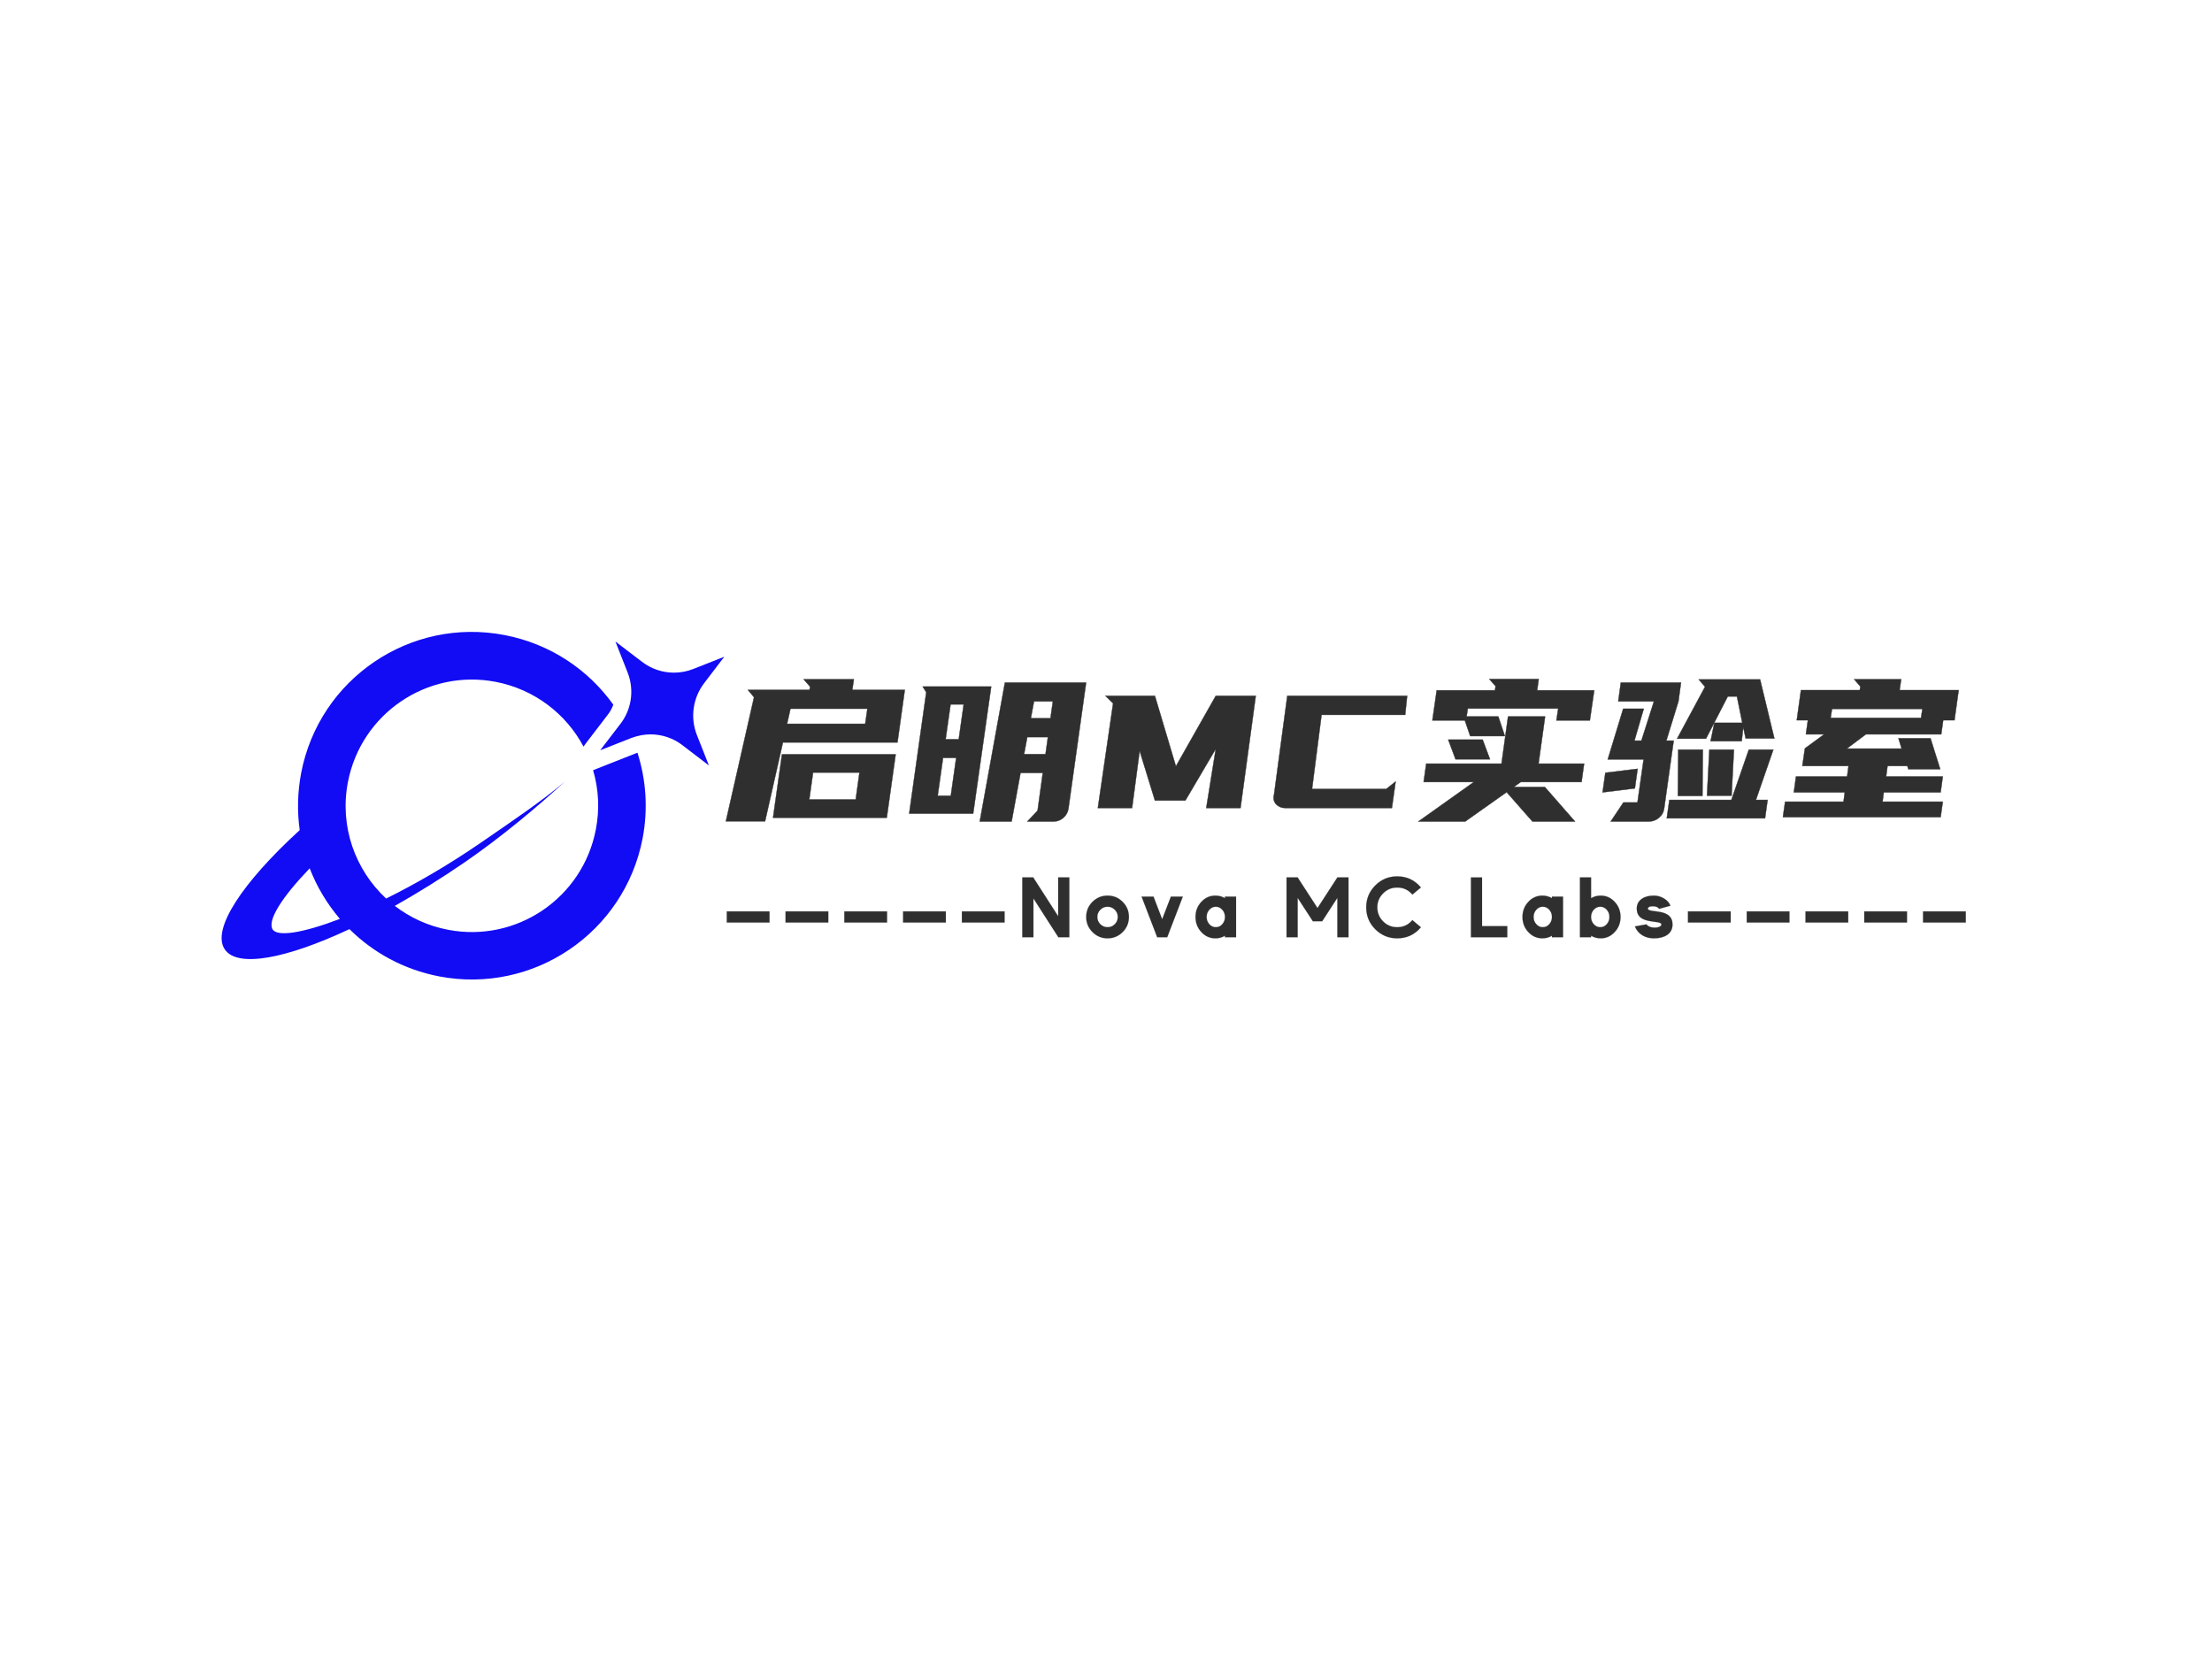 <svg
        class="svg-canvas"
        viewBox="0 0 800 600"
        width="800"
        height="600"
        preserveAspectRatio="none"
        version="1.1"
        xmlns="http://www.w3.org/2000/svg"
        xmlns:xlink="http://www.w3.org/1999/xlink"
      >
        <!--滤镜-->
        <defs></defs>

        <!-- 背景 -->
        <g id="background">
            <rect
                    x="0"
                    y="0"
                    fill="#ffffff"
                    width="800"
                    height="600"
                  ></rect>
            
          </g>

        <!--元素-->
        
                <g
                  id="shape_oEnKZcWlNX"
                  ref="shape_oEnKZcWlNX"
                  key="shape_oEnKZcWlNX"
                  mask=""
                >
                  <g
                    transform="translate(46.932,13.52) rotate(0,439.515,258.015) scale(1,1)"
                    style="opacity: 1;mix-blend-mode: undefined;"
                    filter=""
                  >
                    <!--普通元素-->
                    <svg xmlns="http://www.w3.org/2000/svg" version="1.1" xmlns:xlink="http://www.w3.org/1999/xlink" width="879.029" height="516.029" viewBox="0 0 879.029 516.029" data-ligature="true" data-parent="shape_oEnKZcWlNX"><g data-role="text" data-width="447.65081999999995" data-height="86" transform="translate(215.015, 215.015)"><path d="M62.64-28.02L21.21-28.02L14.76 0.50L0.57 0.50L10.75-44.36L8.53-47.02L30.82-47.02L31.03-48.16L28.67-50.89L46.87-50.89L46.30-47.02L65.29-47.02L62.64-28.02ZM20.86-23.72L61.99-23.72L58.77-0.79L17.63-0.79L20.86-23.72ZM30.75-7.38L47.52-7.38L48.88-17.13L32.11-17.13L30.75-7.38ZM51.75-40.21L23.94-40.21L22.72-34.76L50.96-34.76L51.75-40.21Z" transform="translate(0 68) " fill="rgb(47, 47, 47)" stroke="rgb(47, 47, 47)" stroke-width="0.119" data-glyph-w="65.93639999999999" data-glyph-h="93.17099999999999" data-glyph-ascender="71.67" data-glyph-descender="-21.500999999999998" data-kerning="0"></path><path d="M53.25 0.57L43.65 0.57L47.37-3.37L49.24-16.99L41.21-16.99L37.99 0.57L26.45 0.57L35.55-49.67L64.93-49.67L58.55-4.16Q58.27-2.15 56.73-0.79Q55.19 0.57 53.25 0.57L53.25 0.57ZM0.93-2.29L7.10-46.16L5.81-48.23L30.60-48.23L24.08-2.29L0.93-2.29ZM11.25-8.74L15.98-8.74L17.92-22.43L13.19-22.43L11.25-8.74ZM15.91-41.78L14.12-29.17L18.85-29.17L20.64-41.78L15.91-41.78ZM43.65-29.96L42.50-23.79L50.24-23.79L51.10-29.96L43.65-29.96ZM46.08-42.86L44.94-36.77L52.03-36.77L52.89-42.86L46.08-42.86Z" transform="translate(65.936 68) " fill="rgb(47, 47, 47)" stroke="rgb(47, 47, 47)" stroke-width="0.119" data-glyph-w="65.93639999999999" data-glyph-h="93.17099999999999" data-glyph-ascender="71.67" data-glyph-descender="-21.500999999999998" data-kerning="0"></path><path d="M5.95-44.87L23.87-44.87L31.46-19.42L45.87-44.87L60.35-44.87L54.83-4.30L42.43-4.30L45.87-25.66L34.90-7.02L23.87-7.02L18.35-24.94L15.62-4.30L3.23-4.30L8.74-42.14L5.95-44.87Z" transform="translate(131.873 68) " fill="rgb(47, 47, 47)" stroke="rgb(47, 47, 47)" stroke-width="0.119" data-glyph-w="63.57129" data-glyph-h="93.17099999999999" data-glyph-ascender="71.67" data-glyph-descender="-21.500999999999998" data-kerning="0"></path><path d="M7.45-4.30L7.45-4.30Q6.45-4.30 5.59-4.66Q4.73-5.02 4.12-5.66Q3.51-6.31 3.30-7.20Q3.08-8.10 3.37-9.10L3.37-9.10L8.17-44.87L51.53-44.87L50.81-37.99L20.57-37.99L17.13-11.18L43.93-11.18L47.37-13.90L46.01-4.30L7.45-4.30Z" transform="translate(195.444 68) " fill="rgb(47, 47, 47)" stroke="rgb(47, 47, 47)" stroke-width="0.119" data-glyph-w="54.397529999999996" data-glyph-h="93.17099999999999" data-glyph-ascender="71.67" data-glyph-descender="-21.500999999999998" data-kerning="0"></path><path d="M46.94-11.90L57.84 0.57L42.43 0.57L33.11-10.03L18.13 0.57L1.15 0.57L21.21-13.69L3.08-13.69L4.01-20.35L31.25-20.35L33.61-37.41L47.02-37.41L44.65-20.35L61.13-20.35L60.20-13.69L38.20-13.69L35.69-11.90L46.94-11.90ZM44.72-50.96L44.15-46.87L64.79-46.87L63.21-35.98L51.10-35.98L51.75-40.28L19.06-40.28L18.63-37.41L30.10-37.41L32.47-30.32L19.92-30.32L17.99-35.98L6.24-35.98L7.81-46.87L28.88-46.87L29.10-48.38L26.80-50.96L44.72-50.96ZM24.44-29.03L27.09-21.93L14.62-21.93L11.97-29.03L24.44-29.03Z" transform="translate(249.842 68) " fill="rgb(47, 47, 47)" stroke="rgb(47, 47, 47)" stroke-width="0.119" data-glyph-w="65.93639999999999" data-glyph-h="93.17099999999999" data-glyph-ascender="71.67" data-glyph-descender="-21.500999999999998" data-kerning="0"></path><path d="M16.70-21.86L3.73-21.86L9.32-40.21L16.77-40.21L13.40-28.67L15.91-28.67L20.43-42.86L7.53-42.86L8.46-49.67L30.24-49.67L29.31-42.86L24.94-28.67L27.59-28.67L24.15-4.16Q23.87-2.08 22.25-0.75Q20.64 0.57 18.63 0.57L18.63 0.57L4.80 0.57L9.39-6.31L14.48-6.31L16.70-21.86ZM42.29-35.12L52.39-35.12L50.46-44.65L47.16-44.65L39.28-29.38L28.81-29.38L38.92-48.16L36.62-50.81L58.84-50.81L64.00-29.46L53.61-29.46L52.75-33.47L52.18-28.45L40.92-28.45L42.29-35.12ZM54.76-25.44L63.64-25.44L57.34-7.24L61.56-7.24L60.63-0.57L25.08-0.57L26.02-7.24L48.45-7.24L54.76-25.44ZM29.24-25.44L38.13-25.44L37.99-8.67L29.10-8.67L29.24-25.44ZM40.49-25.44L49.38-25.44L48.52-8.74L39.63-8.74L40.49-25.44ZM2.87-17.06L14.55-18.49L13.55-11.40L1.86-9.96L2.87-17.06Z" transform="translate(315.778 68) " fill="rgb(47, 47, 47)" stroke="rgb(47, 47, 47)" stroke-width="0.119" data-glyph-w="65.93639999999999" data-glyph-h="93.17099999999999" data-glyph-ascender="71.67" data-glyph-descender="-21.500999999999998" data-kerning="0"></path><path d="M43.93-50.89L43.36-46.94L64.72-46.94L63.21-36.05L59.13-36.05L58.41-30.96L31.18-30.96L24.30-25.80L44.08-25.80L42.93-29.53L54.54-29.53L58.05-18.35L46.51-18.35L46.16-19.49L38.99-19.49L38.49-15.70L58.98-15.70L58.20-9.96L37.63-9.96L37.20-6.59L58.98-6.59L58.20-1.00L1.15-1.00L1.94-6.59L23.08-6.59L23.51-9.96L5.09-9.96L5.88-15.70L24.37-15.70L24.87-19.49L8.17-19.49L9.10-25.87L16.05-30.96L9.46-30.96L10.18-36.05L6.16-36.05L7.67-46.94L28.95-46.94L29.17-48.23L26.88-50.89L43.93-50.89ZM18.92-40.14L18.42-36.91L51.10-36.91L51.60-40.14L18.92-40.14Z" transform="translate(381.714 68) " fill="rgb(47, 47, 47)" stroke="rgb(47, 47, 47)" stroke-width="0.119" data-glyph-w="65.93639999999999" data-glyph-h="93.17099999999999" data-glyph-ascender="71.67" data-glyph-descender="-21.500999999999998" data-kerning="0"></path></g></svg>
                  </g>
                </g>
                <g
                  id="shape_DKqhGeARGZ"
                  ref="shape_DKqhGeARGZ"
                  key="shape_DKqhGeARGZ"
                  mask=""
                >
                  <g
                    transform="translate(168.947,221.534) rotate(0,325.941,111.5) scale(1,1)"
                    style="opacity: 1;mix-blend-mode: undefined;"
                    filter=""
                  >
                    <!--普通元素-->
                    <svg xmlns="http://www.w3.org/2000/svg" version="1.1" xmlns:xlink="http://www.w3.org/1999/xlink" width="651.881" height="223" viewBox="0 0 651.881 223" data-ligature="true" data-parent="shape_DKqhGeARGZ"><g data-role="text" data-width="449.89990234375" data-height="37" transform="translate(93, 93)"><path d="M16.35-8.90L0.91-8.90L0.91-12.91L16.35-12.91L16.35-8.90Z" transform="translate(0 28) " fill="rgb(47, 47, 47)" stroke="rgb(47, 47, 47)" stroke-width="0.052" data-glyph-w="21.255859375" data-glyph-h="32.3017578125" data-glyph-ascender="25.974609375" data-glyph-descender="-6.3271484375" data-kerning="0"></path><path d="M16.35-8.90L0.91-8.90L0.91-12.91L16.35-12.91L16.35-8.90Z" transform="translate(21.256 28) " fill="rgb(47, 47, 47)" stroke="rgb(47, 47, 47)" stroke-width="0.052" data-glyph-w="21.255859375" data-glyph-h="32.3017578125" data-glyph-ascender="25.974609375" data-glyph-descender="-6.3271484375" data-kerning="0"></path><path d="M16.35-8.90L0.91-8.90L0.91-12.91L16.35-12.91L16.35-8.90Z" transform="translate(42.512 28) " fill="rgb(47, 47, 47)" stroke="rgb(47, 47, 47)" stroke-width="0.052" data-glyph-w="21.255859375" data-glyph-h="32.3017578125" data-glyph-ascender="25.974609375" data-glyph-descender="-6.3271484375" data-kerning="0"></path><path d="M16.35-8.90L0.91-8.90L0.91-12.91L16.35-12.91L16.35-8.90Z" transform="translate(63.768 28) " fill="rgb(47, 47, 47)" stroke="rgb(47, 47, 47)" stroke-width="0.052" data-glyph-w="21.255859375" data-glyph-h="32.3017578125" data-glyph-ascender="25.974609375" data-glyph-descender="-6.3271484375" data-kerning="0"></path><path d="M16.35-8.90L0.91-8.90L0.91-12.91L16.35-12.91L16.35-8.90Z" transform="translate(85.023 28) " fill="rgb(47, 47, 47)" stroke="rgb(47, 47, 47)" stroke-width="0.052" data-glyph-w="21.255859375" data-glyph-h="32.3017578125" data-glyph-ascender="25.974609375" data-glyph-descender="-6.3271484375" data-kerning="0"></path><path d="M14.49-11.13L14.49-25.19L18.50-25.19L18.50-3.57L14.55-3.57L5.52-17.63L5.52-3.57L1.51-3.57L1.51-25.19L5.46-25.19L14.49-11.13Z" transform="translate(106.279 28) " fill="rgb(47, 47, 47)" stroke="rgb(47, 47, 47)" stroke-width="0.052" data-glyph-w="24.0107421875" data-glyph-h="32.3017578125" data-glyph-ascender="25.974609375" data-glyph-descender="-6.3271484375" data-kerning="0"></path><path d="M8.33-18.62Q11.52-18.62 13.79-16.36L13.79-16.36Q16.04-14.11 16.04-10.90L16.04-10.90Q16.04-7.70 13.79-5.45L13.79-5.45Q11.52-3.18 8.33-3.18L8.33-3.18Q5.13-3.18 2.86-5.45L2.86-5.45Q0.61-7.70 0.61-10.90L0.61-10.90Q0.61-14.11 2.86-16.36L2.86-16.36Q5.13-18.62 8.33-18.62L8.33-18.62ZM8.33-14.61L8.33-14.61Q6.80-14.61 5.71-13.52L5.71-13.52Q4.62-12.44 4.62-10.90L4.62-10.90Q4.62-9.37 5.71-8.28L5.71-8.28Q6.80-7.19 8.33-7.19L8.33-7.19Q9.87-7.19 10.94-8.28L10.94-8.28Q12.03-9.37 12.03-10.90L12.03-10.90Q12.03-12.44 10.94-13.52L10.94-13.52Q9.87-14.61 8.33-14.61Z" transform="translate(130.29 28) " fill="rgb(47, 47, 47)" stroke="rgb(47, 47, 47)" stroke-width="0.052" data-glyph-w="20.650390625" data-glyph-h="32.3017578125" data-glyph-ascender="25.974609375" data-glyph-descender="-6.3271484375" data-kerning="0"></path><path d="M0-18.24L4.30-18.24L7.43-10.07L10.58-18.24L14.88-18.24L9.25-3.57L5.63-3.57L0-18.24Z" transform="translate(150.94 28) " fill="rgb(47, 47, 47)" stroke="rgb(47, 47, 47)" stroke-width="0.052" data-glyph-w="18.87939453125" data-glyph-h="32.3017578125" data-glyph-ascender="25.974609375" data-glyph-descender="-6.3271484375" data-kerning="0"></path><path d="M7.95-7.19Q6.57-7.19 5.60-8.28L5.60-8.28Q4.62-9.37 4.62-10.90L4.62-10.90Q4.62-12.44 5.60-13.52L5.60-13.52Q6.57-14.61 7.95-14.61L7.95-14.61Q9.32-14.61 10.29-13.52L10.29-13.52Q11.26-12.44 11.26-10.90L11.26-10.90Q11.26-9.37 10.29-8.28L10.29-8.28Q9.32-7.19 7.95-7.19L7.95-7.19ZM11.26-17.68Q9.70-18.62 7.80-18.62L7.80-18.62Q4.81-18.62 2.71-16.36L2.71-16.36Q0.61-14.11 0.61-10.90L0.61-10.90Q0.61-7.70 2.71-5.45L2.71-5.45Q4.81-3.18 7.80-3.18L7.80-3.18Q9.70-3.18 11.26-4.12L11.26-4.12L11.26-3.57L15.27-3.57L15.27-18.24L11.26-18.24L11.26-17.68Z" transform="translate(169.82 28) " fill="rgb(47, 47, 47)" stroke="rgb(47, 47, 47)" stroke-width="0.052" data-glyph-w="20.33251953125" data-glyph-h="32.3017578125" data-glyph-ascender="25.974609375" data-glyph-descender="-6.3271484375" data-kerning="0"></path><path d="M0,0Z" transform="translate(190.152 28) " fill="rgb(47, 47, 47)" stroke="rgb(47, 47, 47)" stroke-width="0.052" data-glyph-w="11.689453125" data-glyph-h="32.3017578125" data-glyph-ascender="25.974609375" data-glyph-descender="-6.3271484375" data-kerning="0"></path><path d="M11.02-9.35L5.52-17.82L5.52-3.57L1.51-3.57L1.51-25.19L5.52-25.19L12.70-14.12L19.89-25.19L23.90-25.19L23.90-3.57L19.89-3.57L19.89-17.83L14.40-9.35L11.02-9.35Z" transform="translate(201.842 28) " fill="rgb(47, 47, 47)" stroke="rgb(47, 47, 47)" stroke-width="0.052" data-glyph-w="29.41455078125" data-glyph-h="32.3017578125" data-glyph-ascender="25.974609375" data-glyph-descender="-6.3271484375" data-kerning="0"></path><path d="M12.11-25.58Q7.46-25.58 4.19-22.30L4.19-22.30Q0.91-19.01 0.91-14.38L0.91-14.38Q0.91-9.73 4.19-6.46L4.19-6.46Q7.46-3.18 12.11-3.18L12.11-3.18Q17.32-3.18 20.68-7.17L20.68-7.17L17.60-9.76Q15.45-7.19 12.11-7.19L12.11-7.19Q9.13-7.19 7.02-9.29L7.02-9.29Q4.92-11.40 4.92-14.38L4.92-14.38Q4.92-17.35 7.02-19.45L7.02-19.45Q9.13-21.55 12.11-21.55L12.11-21.55Q15.45-21.55 17.60-19.00L17.60-19.00L20.68-21.57Q17.32-25.58 12.11-25.58L12.11-25.58Z" transform="translate(231.256 28) " fill="rgb(47, 47, 47)" stroke="rgb(47, 47, 47)" stroke-width="0.052" data-glyph-w="25.5849609375" data-glyph-h="32.3017578125" data-glyph-ascender="25.974609375" data-glyph-descender="-6.3271484375" data-kerning="0"></path><path d="M0,0Z" transform="translate(256.841 28) " fill="rgb(47, 47, 47)" stroke="rgb(47, 47, 47)" stroke-width="0.052" data-glyph-w="11.689453125" data-glyph-h="32.3017578125" data-glyph-ascender="25.974609375" data-glyph-descender="-6.3271484375" data-kerning="0"></path><path d="M5.52-25.19L5.52-7.58L14.64-7.58L14.64-3.57L1.51-3.57L1.51-25.19L5.52-25.19Z" transform="translate(268.531 28) " fill="rgb(47, 47, 47)" stroke="rgb(47, 47, 47)" stroke-width="0.052" data-glyph-w="19.54541015625" data-glyph-h="32.3017578125" data-glyph-ascender="25.974609375" data-glyph-descender="-6.3271484375" data-kerning="0"></path><path d="M7.95-7.19Q6.57-7.19 5.60-8.28L5.60-8.28Q4.62-9.37 4.62-10.90L4.62-10.90Q4.62-12.44 5.60-13.52L5.60-13.52Q6.57-14.61 7.95-14.61L7.95-14.61Q9.32-14.61 10.29-13.52L10.29-13.52Q11.26-12.44 11.26-10.90L11.26-10.90Q11.26-9.37 10.29-8.28L10.29-8.28Q9.32-7.19 7.95-7.19L7.95-7.19ZM11.26-17.68Q9.70-18.62 7.80-18.62L7.80-18.62Q4.81-18.62 2.71-16.36L2.71-16.36Q0.61-14.11 0.61-10.90L0.61-10.90Q0.61-7.70 2.71-5.45L2.71-5.45Q4.81-3.18 7.80-3.18L7.80-3.18Q9.70-3.18 11.26-4.12L11.26-4.12L11.26-3.57L15.27-3.57L15.27-18.24L11.26-18.24L11.26-17.68Z" transform="translate(288.076 28) " fill="rgb(47, 47, 47)" stroke="rgb(47, 47, 47)" stroke-width="0.052" data-glyph-w="20.33251953125" data-glyph-h="32.3017578125" data-glyph-ascender="25.974609375" data-glyph-descender="-6.3271484375" data-kerning="0"></path><path d="M8.40-7.19Q9.78-7.19 10.75-8.28L10.75-8.28Q11.72-9.37 11.72-10.90L11.72-10.90Q11.72-12.44 10.75-13.52L10.75-13.52Q9.78-14.61 8.40-14.61L8.40-14.61Q7.02-14.61 6.05-13.52L6.05-13.52Q5.07-12.44 5.07-10.90L5.07-10.90Q5.07-9.37 6.05-8.28L6.05-8.28Q7.02-7.19 8.40-7.19L8.40-7.19ZM5.07-4.13L5.07-4.13L5.07-3.57L1.06-3.57L1.06-25.19L5.07-25.19L5.07-17.68Q6.63-18.62 8.55-18.62L8.55-18.62Q11.52-18.62 13.62-16.36L13.62-16.36Q15.73-14.11 15.73-10.90L15.73-10.90Q15.73-7.70 13.62-5.45L13.62-5.45Q11.52-3.18 8.55-3.18L8.55-3.18Q6.63-3.18 5.07-4.13Z" transform="translate(308.409 28) " fill="rgb(47, 47, 47)" stroke="rgb(47, 47, 47)" stroke-width="0.052" data-glyph-w="20.33251953125" data-glyph-h="32.3017578125" data-glyph-ascender="25.974609375" data-glyph-descender="-6.3271484375" data-kerning="0"></path><path d="M7.45-14.76Q8.87-14.64 9.35-13.85L9.35-13.85L13.43-14.96Q12.93-16.41 11.28-17.48L11.28-17.48Q9.52-18.62 7.45-18.62L7.45-18.62Q4.75-18.62 3.09-17.45L3.09-17.45Q1.27-16.20 1.27-13.91L1.27-13.91Q1.27-11.84 2.66-10.70L2.66-10.70Q3.72-9.85 5.74-9.46L5.74-9.46Q6.36-9.34 7.37-9.20L7.37-9.20Q8.48-9.07 8.79-9.01L8.79-9.01Q10.19-8.76 10.19-8.20L10.19-8.20Q10.19-7.64 9.34-7.30L9.34-7.30Q8.52-6.98 7.45-7.04L7.45-7.04Q5.56-7.16 4.75-8.22L4.75-8.22L0.61-7.48Q1.41-5.43 3.28-4.28L3.28-4.28Q5.09-3.18 7.45-3.18L7.45-3.18Q10.43-3.18 12.23-4.39L12.23-4.39Q14.20-5.72 14.20-8.20L14.20-8.20Q14.20-10.29 12.81-11.44L12.81-11.44Q11.76-12.31 9.75-12.70L9.75-12.70Q9.11-12.82 8.11-12.94L8.11-12.94Q6.96-13.09 6.68-13.14L6.68-13.14Q5.28-13.37 5.28-13.91L5.28-13.91Q5.28-14.32 5.80-14.56L5.80-14.56Q6.39-14.85 7.45-14.76L7.45-14.76Z" transform="translate(328.741 28) " fill="rgb(47, 47, 47)" stroke="rgb(47, 47, 47)" stroke-width="0.052" data-glyph-w="18.87939453125" data-glyph-h="32.3017578125" data-glyph-ascender="25.974609375" data-glyph-descender="-6.3271484375" data-kerning="0"></path><path d="M16.35-8.90L0.91-8.90L0.91-12.91L16.35-12.91L16.35-8.90Z" transform="translate(347.621 28) " fill="rgb(47, 47, 47)" stroke="rgb(47, 47, 47)" stroke-width="0.052" data-glyph-w="21.255859375" data-glyph-h="32.3017578125" data-glyph-ascender="25.974609375" data-glyph-descender="-6.3271484375" data-kerning="0"></path><path d="M16.35-8.90L0.91-8.90L0.91-12.91L16.35-12.91L16.35-8.90Z" transform="translate(368.876 28) " fill="rgb(47, 47, 47)" stroke="rgb(47, 47, 47)" stroke-width="0.052" data-glyph-w="21.255859375" data-glyph-h="32.3017578125" data-glyph-ascender="25.974609375" data-glyph-descender="-6.3271484375" data-kerning="0"></path><path d="M16.35-8.90L0.91-8.90L0.91-12.91L16.35-12.91L16.35-8.90Z" transform="translate(390.132 28) " fill="rgb(47, 47, 47)" stroke="rgb(47, 47, 47)" stroke-width="0.052" data-glyph-w="21.255859375" data-glyph-h="32.3017578125" data-glyph-ascender="25.974609375" data-glyph-descender="-6.3271484375" data-kerning="0"></path><path d="M16.35-8.90L0.91-8.90L0.91-12.91L16.35-12.91L16.35-8.90Z" transform="translate(411.388 28) " fill="rgb(47, 47, 47)" stroke="rgb(47, 47, 47)" stroke-width="0.052" data-glyph-w="21.255859375" data-glyph-h="32.3017578125" data-glyph-ascender="25.974609375" data-glyph-descender="-6.3271484375" data-kerning="0"></path><path d="M16.35-8.90L0.91-8.90L0.91-12.91L16.35-12.91L16.35-8.90Z" transform="translate(432.644 28) " fill="rgb(47, 47, 47)" stroke="rgb(47, 47, 47)" stroke-width="0.052" data-glyph-w="21.255859375" data-glyph-h="32.3017578125" data-glyph-ascender="25.974609375" data-glyph-descender="-6.3271484375" data-kerning="0"></path></g></svg>
                  </g>
                </g>
                <g
                  id="shape_F8D6smEFOC"
                  ref="shape_F8D6smEFOC"
                  key="shape_F8D6smEFOC"
                  mask=""
                >
                  <g
                    transform="translate(80.151,228.534) rotate(0,90.898,62.861) scale(1,1)"
                    style="opacity: 1;mix-blend-mode: undefined;"
                    filter=""
                  >
                    <!--普通元素-->
                    <rect fill="rgba(0,0,0,0)" width="201.796" height="145.723" x="-10" y="-10"></rect><svg version="1.1" id="圖層_1" xmlns="http://www.w3.org/2000/svg" xmlns:xlink="http://www.w3.org/1999/xlink" x="0px" y="0px" viewBox="-0.065 0.068 382.765 264.706" style="enable-background:new 0 0 382.7 264.8;" xml:space="preserve" width="181.796" height="125.723" class="style-removed" preserveAspectRatio="none" data-parent="shape_F8D6smEFOC">

<g>
	<path d="M316.2,92.2l-23.6,9.3l-9.8,3.9c4.2,14.2,5.1,29.6,2.1,45.1c-10,52.2-60.4,86.4-112.5,76.4
		c-15.3-2.9-29-9.3-40.6-18.2c17.1-9.6,35-20.7,53.1-33.1c27.8-19.1,56-42.7,76.3-61.5c-16.9,14.6-42.2,31.5-63.9,46.5
		c-25,17.2-49.8,31.5-72.1,42.5c-23.5-21.8-35.6-54.8-29.1-88.6c10-52.2,60.4-86.4,112.5-76.4c29.7,5.7,53.7,24.5,66.9,49.3l3.2-4.3
		l15.4-20.1c1.8-2.3,3.1-4.8,4.1-7.5c-19.1-26.7-48-46.3-82.7-53C143.6-11.4,74.3,35.7,60.5,107.5c-2.8,14.8-3.1,29.4-1.1,43.5
		c-43.7,40-67.5,75.7-57,90.9c9.7,14.2,46.9,7,94.9-15.5c18,17.9,41.4,30.8,68.3,36c71.8,13.7,141.1-33.3,154.9-105.1
		c4.3-22.5,2.6-44.8-3.9-65.2C316.5,92.1,316.4,92.1,316.2,92.2z M38.7,226.5c-3.9-6.9,7-24.2,28.3-46.4c5.4,14,13.2,27,23,38.5
		C61.8,229.4,42.2,232.5,38.7,226.5z" fill="#120CF4" stroke-width="0"></path>
	<path d="M367.3,39.2L382.7,19l-23.6,9.3c-4.8,1.9-9.8,2.8-14.7,2.8c-8.7,0-17.3-2.8-24.4-8.3L299.8,7.4l9.3,23.6
		c4.7,12,3.4,25.4-3.4,36.1c-0.6,1-1.3,2-2.1,3l-15.4,20.1l23.6-9.3c0.2-0.1,0.4-0.2,0.6-0.2c4.6-1.7,9.4-2.6,14.1-2.6
		c8.7,0,17.3,2.8,24.4,8.3l20.1,15.4l-9.3-23.6C356.7,65.2,358.8,50.4,367.3,39.2z" fill="#120CF4" stroke-width="0"></path>
</g>
</svg>
                  </g>
                </g>
      </svg>